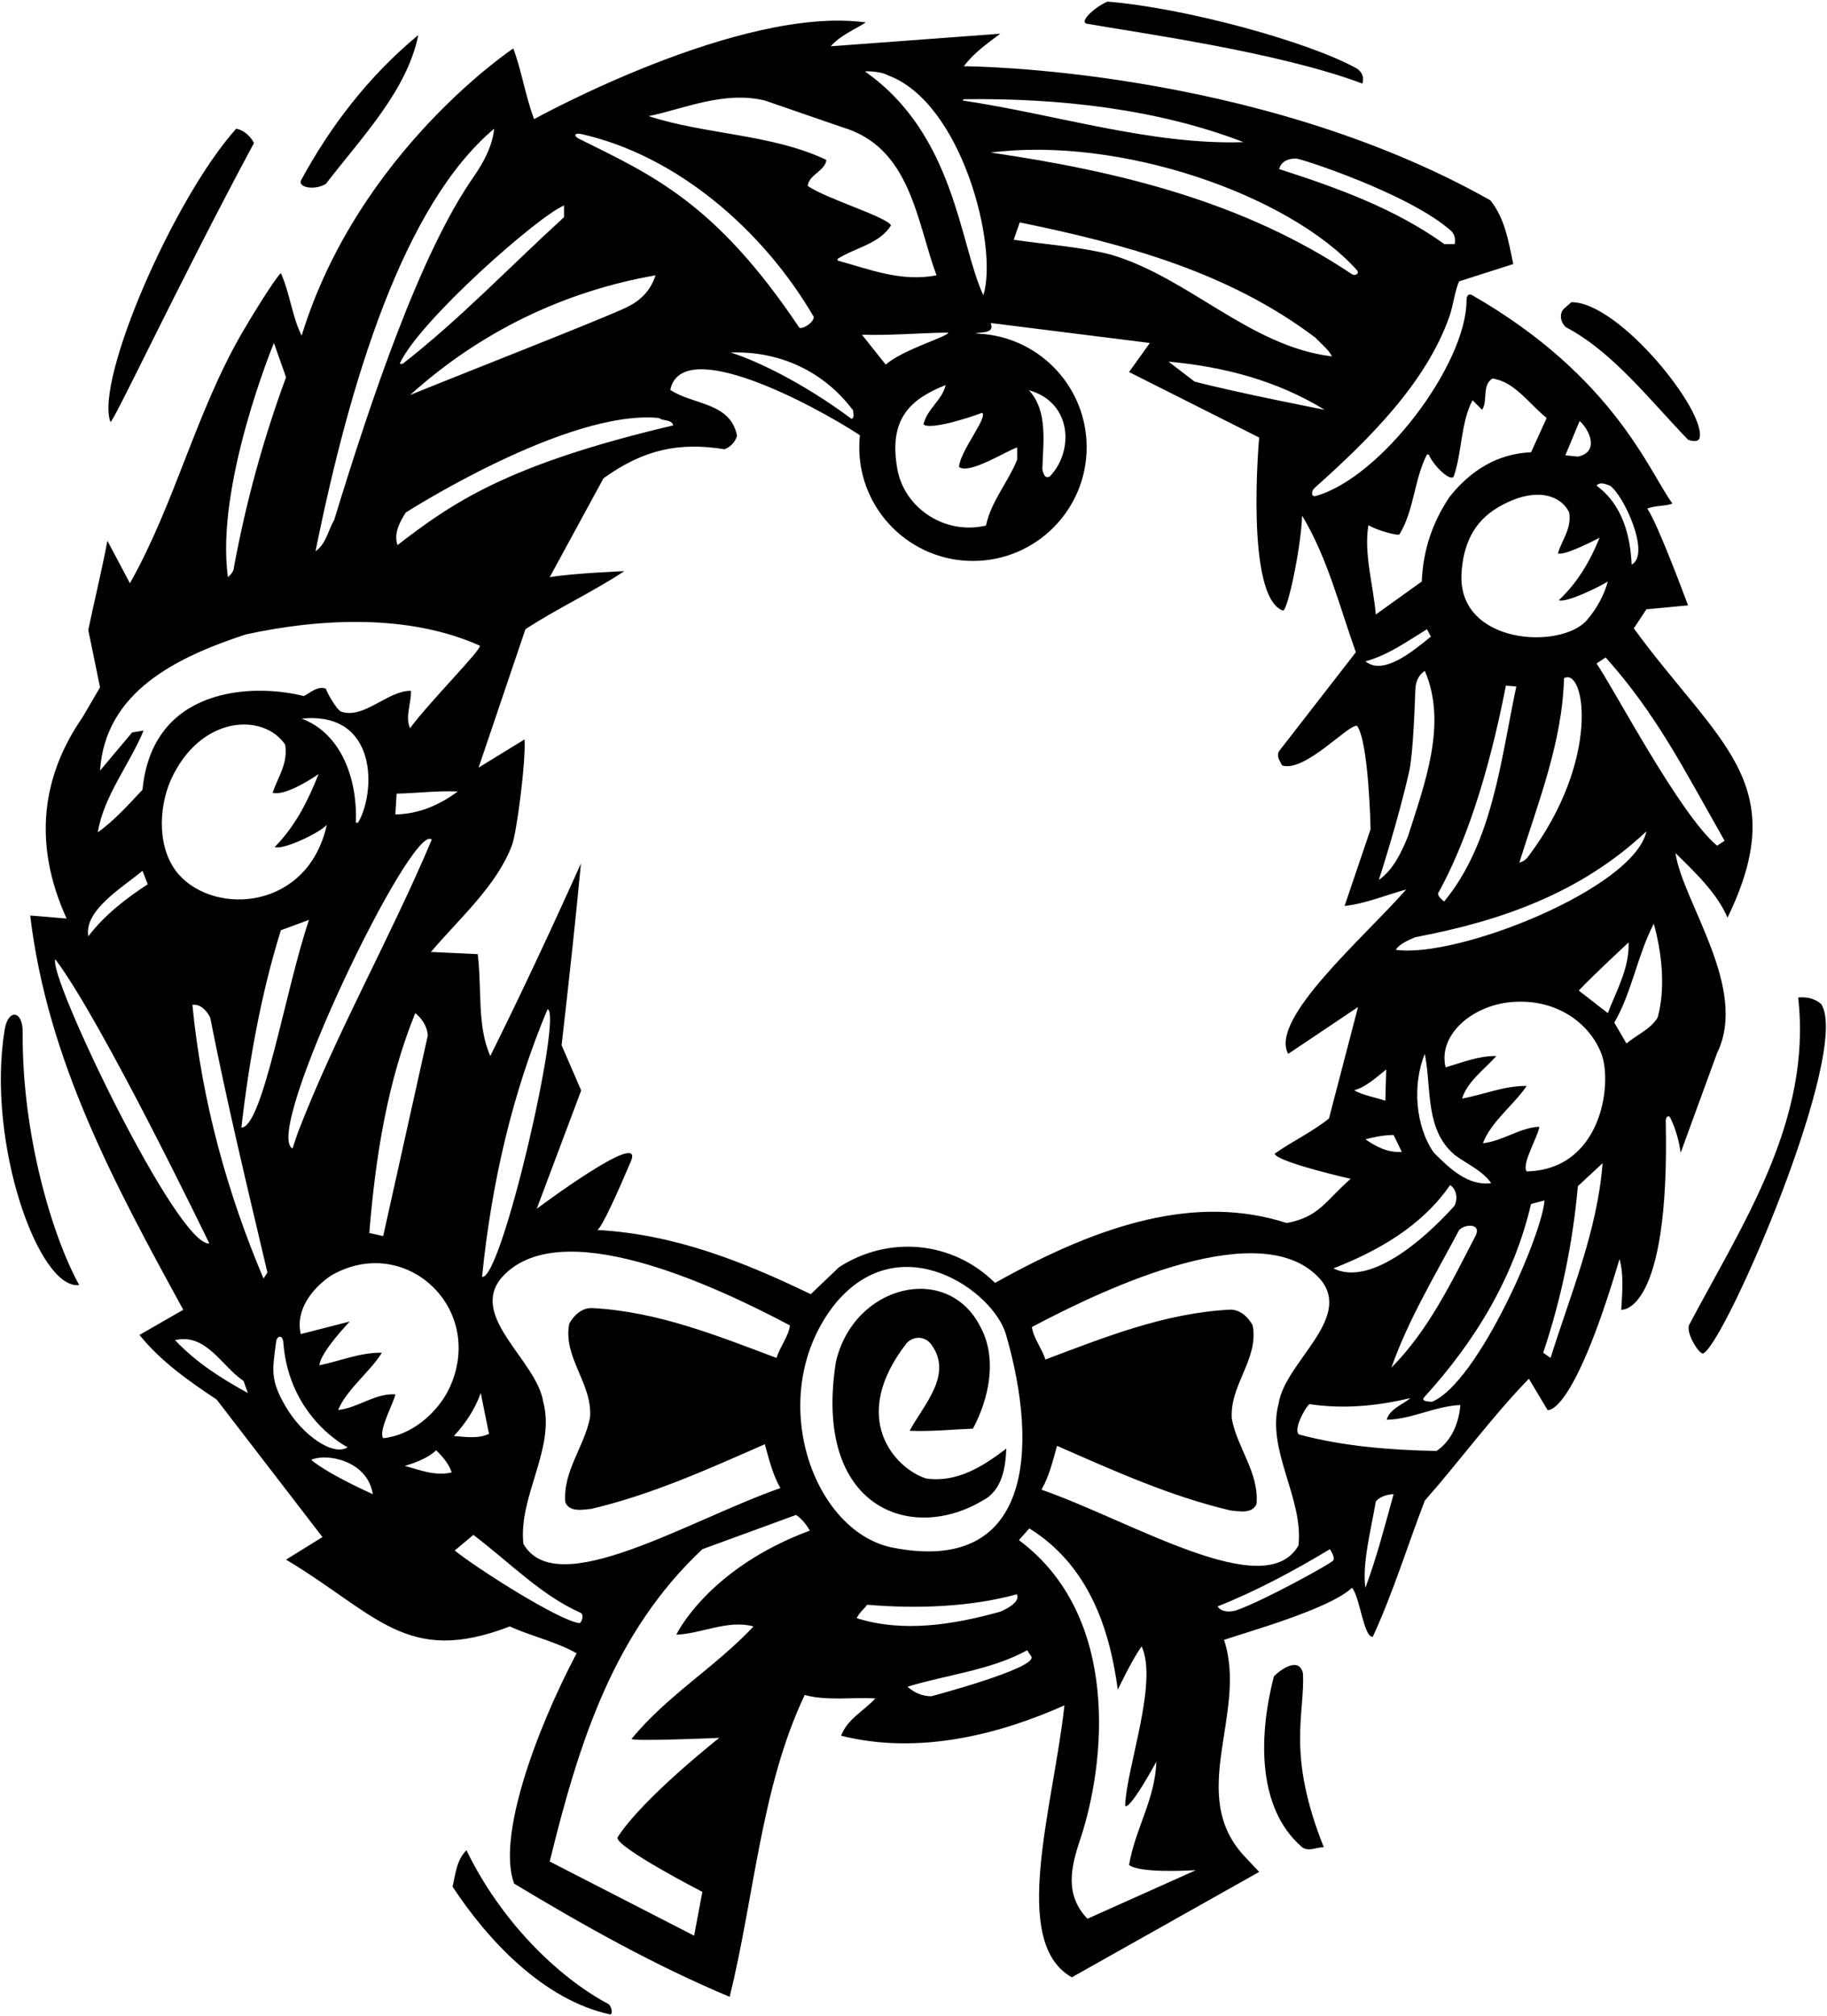 <?xml version="1.0" encoding="UTF-8"?>
<svg xmlns="http://www.w3.org/2000/svg" xmlns:xlink="http://www.w3.org/1999/xlink" width="514pt" height="567pt" viewBox="0 0 514 567" version="1.1">
<g id="surface1">
<path style=" stroke:none;fill-rule:nonzero;fill:rgb(0%,0%,0%);fill-opacity:1;" d="M 71.449 40.227 C 70.473 38.273 68.52 36.566 66.445 36.199 C 48.785 55.891 26.688 106.996 31.066 118.672 C 31.676 119.406 50.16 79.816 71.449 40.227 "/>
<path style=" stroke:none;fill-rule:nonzero;fill:rgb(0%,0%,0%);fill-opacity:1;" d="M 91.699 51.695 C 101.949 38.395 114.516 25.465 117.688 9.848 C 103.656 21.438 92.797 35.711 84.625 50.84 C 84.016 52.914 88.895 53.523 91.699 51.695 "/>
<path style=" stroke:none;fill-rule:nonzero;fill:rgb(0%,0%,0%);fill-opacity:1;" d="M 1.316 289.598 C -3.895 321.285 10.863 362.926 22.281 361.453 C 14.703 347.715 6.148 319.152 6.379 290.266 C 6.426 284.211 2.301 283.613 1.316 289.598 "/>
<path style=" stroke:none;fill-rule:nonzero;fill:rgb(0%,0%,0%);fill-opacity:1;" d="M 305.855 6.688 C 318.688 8.996 359.715 14.582 383.281 23.512 C 383.281 23.512 384.355 20.711 381.398 19.09 C 368.047 11.777 333.719 2.242 311.547 0.453 C 308.129 1.918 303.32 6.23 305.855 6.688 "/>
<path style=" stroke:none;fill-rule:nonzero;fill:rgb(0%,0%,0%);fill-opacity:1;" d="M 440.621 92.074 C 453.797 99.031 464.164 112.574 474.902 123.676 C 475.758 124.039 477.465 124.406 478.074 123.43 C 480.637 116.355 455.629 84.879 442.086 85 L 440.012 86.828 C 438.547 88.172 439.035 90.855 440.621 92.074 "/>
<path style=" stroke:none;fill-rule:nonzero;fill:rgb(0%,0%,0%);fill-opacity:1;" d="M 512.355 282.395 C 510.648 280.934 508.453 280.32 505.891 280.566 C 509.797 315.336 490.273 344.129 475.145 372.801 C 474.414 375.238 478.172 381.203 479.207 380.672 C 485.59 377.375 520.914 295.5 512.355 282.395 "/>
<path style=" stroke:none;fill-rule:nonzero;fill:rgb(0%,0%,0%);fill-opacity:1;" d="M 131.23 520.418 C 128.422 523.227 128.18 527.008 127.324 530.668 C 137.016 545.441 152.723 562.5 171.617 566.59 C 172.383 566.758 172.223 564.582 171.246 563.727 C 156.605 555.922 140.746 540.062 131.23 520.418 "/>
<path style=" stroke:none;fill-rule:nonzero;fill:rgb(0%,0%,0%);fill-opacity:1;" d="M 471.363 239.941 C 476.977 245.43 483.199 251.41 486.004 258.117 C 504.516 220.047 483.312 209.121 459.652 176.746 L 463.191 171.379 L 474.902 170.277 C 474.902 170.277 466.363 147.098 463.434 143.074 C 465.633 142.098 468.559 142.465 470.512 141.609 C 464.047 132.945 454.285 106.047 414.164 83.02 C 413.293 82.52 412.59 83.02 412.59 84.406 C 412.59 102.566 388.402 134.504 370.133 139.516 C 368.914 139.848 368.77 138.199 369.883 137.211 C 385.188 123.562 401.32 107.559 407.805 88.906 C 408.902 85.73 409.266 81.949 410.484 79.145 L 425.738 74.266 C 424.395 67.922 423.418 61.453 419.27 56.328 C 352.719 18.816 271.164 18.633 271.164 18.633 C 273.969 14.852 277.871 12.164 281.41 9.48 L 233.711 13.02 C 236.395 9.973 240.297 8.383 243.59 6.312 C 208.148 1.43 150.262 33.516 150.262 33.516 C 147.82 27.051 146.723 19.73 144.406 13.629 C 144.406 13.629 100.789 42.605 84.867 94.395 C 82.184 89.148 81.574 82.438 79.012 76.824 C 77.059 78.656 69.918 90.453 67.863 94.031 C 55 116.43 49.18 141.648 36.555 164.055 L 30.211 152.102 C 28.625 160.641 26.551 168.816 24.844 177.234 L 28.141 193.336 L 23.137 201.879 C 12 218 9 237 18.746 258.363 L 8.496 257.508 C 13.375 298.379 32.41 333.391 51.562 368.406 L 39.238 375.48 C 45.34 383.047 53.27 388.535 60.957 393.66 L 90.723 432.336 L 80.477 438.68 C 106.129 454.066 114.363 468.672 143.43 457.469 C 149.527 460.273 156.484 461.738 162.219 465.031 C 150.293 487.688 139.859 517.039 144.648 529.812 C 164.289 541.648 184.301 552.871 205.281 561.656 C 212.238 533.473 214.066 502.727 226.391 476.742 C 232.367 478.449 239.93 477.352 246.273 477.719 C 242.859 481.379 238.344 483.574 236.637 488.211 C 258.477 493.699 281.164 487.844 299.465 479.672 C 296.289 508.574 284.02 546.254 301.539 556.164 L 354.246 526.52 L 350.465 522.492 C 333.504 504.926 351.195 481.867 344.363 461.25 C 351.562 458.809 374.07 452.527 380.355 446.609 C 382.551 448.926 383.645 460.641 386.211 460.395 C 391.941 447.949 395.969 434.773 400.848 422.086 C 410.73 410.863 420.004 398.176 430.129 387.805 L 435.375 396.59 C 435.375 396.59 442.391 398.848 455.629 354.133 C 456.848 358.523 456.422 363.16 456.113 368.406 C 456.113 368.406 469.84 369.871 468.633 315.281 C 468.598 314.086 469.496 313.512 469.953 314.469 C 471.406 317.512 472.363 320.809 472.828 324.242 L 483.078 296.184 C 492 278 473.438 253.848 471.363 239.941 Z M 452.941 136.605 C 456.848 139.289 464.453 155.965 459.043 158.812 C 458.676 150.516 456.359 141.852 449.16 136.605 C 450.137 135.387 451.844 136.242 452.941 136.605 Z M 444.402 118.43 C 446.965 120.586 450.219 127.09 443.914 128.434 L 440.379 128.066 Z M 441.477 144.172 C 442.207 148.684 439.402 151.855 438.305 155.637 C 440.133 156.492 450.016 151.246 450.016 151.246 C 447.453 157.59 443.914 163.812 438.547 168.816 C 440.621 169.668 450.016 165.031 452.336 163.566 C 451.355 167.23 449.281 171.133 446.477 174.395 C 439.215 182.844 409.984 181.34 411.18 161.25 C 411.629 153.68 414.258 146.895 421.555 142.645 C 431.977 136.578 439.191 139.32 441.477 144.172 Z M 389.746 309.602 C 386.82 308.629 383.645 308.141 380.965 306.676 C 384.379 305.699 387.062 303.137 389.992 300.82 Z M 392.066 319.242 L 394.383 324 C 390.355 324.242 387.184 322.535 384.137 320.461 C 386.453 319.852 389.258 319.242 392.066 319.242 Z M 407.953 333.336 C 409.906 334.555 410.148 337.359 409.172 339.191 C 400.145 349.195 385.301 361.801 375.137 356.762 C 387.336 352.004 399.902 345.047 407.953 333.336 Z M 410.48 346.02 C 412.066 344.188 417.312 343.941 414.871 348.094 C 408.281 360.777 401.938 374.078 391.445 384.691 C 396.207 371.148 403.77 358.703 410.48 346.02 Z M 403.41 324.242 C 398.164 316.801 397.312 304.965 400.848 296.426 C 402.801 306.309 400.848 317.777 409.266 324.852 C 412.684 327.414 417.074 329.246 419.516 332.781 C 413.051 333.637 407.926 328.758 403.41 324.242 Z M 392.676 267.145 C 393.773 265.438 396.215 264.465 398.164 263.609 C 422.078 259.094 444.645 251.285 463.191 233.84 C 459.695 249.949 409.848 269.676 392.676 267.145 Z M 396.09 235.305 C 394.262 239.695 392.066 244.574 387.914 247.504 C 387.914 247.504 393.363 230.777 396.461 216.945 C 397.586 211.914 398.066 197.57 398.176 194.176 C 398.246 192.012 398.852 190.031 400.848 188.699 C 407.316 203.586 400.727 220.664 396.09 235.305 Z M 404.664 251.117 C 411.727 238.352 418.457 219.559 423.664 192.848 L 426.59 193.094 C 422.199 213.832 419.965 236.973 406.297 253.562 C 406.297 253.562 404.164 252.02 404.664 251.117 Z M 427.445 242.625 C 432.691 225.789 439.523 208.828 440.012 190.773 C 445.867 187.48 450.578 213.684 429.766 241.16 C 429.152 241.895 428.422 242.383 427.445 242.625 Z M 384.988 147.711 C 387.309 149.172 393.402 150.824 393.727 150.289 C 397.891 143.434 397.836 134.84 401.461 127.824 L 401.945 127.824 C 403.41 131.238 408.289 135.754 409.023 133.922 C 411.34 127.09 410.977 118.797 414.27 112.574 L 416.953 115.258 C 418.66 112.816 416.832 108.305 419.883 106.473 C 426.105 107.324 430.129 113.547 435.133 117.574 L 430.738 127.215 C 421.465 127.578 413.781 132.215 407.805 139.777 C 403.047 146.855 400.359 154.66 399.996 163.566 L 387.062 172.84 C 386.328 164.422 383.645 155.637 384.988 147.711 Z M 401.461 176.988 L 402.559 179.062 C 397.434 183.211 389.219 190.125 384.137 186.016 C 390.48 184.309 395.848 180.406 401.461 176.988 Z M 381.449 183.453 L 359.855 211.27 C 359.004 212.734 360.102 214.074 360.711 215.297 C 367.176 217.371 379.621 203.34 381.816 204.195 C 385.109 208.828 385.598 233.23 385.598 233.23 L 378.277 254.824 C 384.016 254.215 389.867 251.773 395.605 250.188 C 383.891 263.609 356.988 286.605 362.418 296.426 L 382.062 283.25 L 373.887 314.605 C 369.008 318.508 363.641 320.949 358.637 324.484 C 358.637 326.316 374.008 330.223 379.984 331.562 C 372.789 337.906 371.148 342.289 362 344 C 336.793 335.887 310 344 279.945 360.844 C 268 349 249.934 347.422 236.027 356.449 L 228.098 364.016 C 209.309 354.984 190.031 347.18 168.074 345.961 C 169.449 345 173.613 335.777 177.496 326.633 C 181.523 317.148 151 340 151 340 L 163.504 306.715 L 158 294 C 159.953 276.797 161.852 259.824 163.438 242.867 C 155.387 260.805 146.844 279.102 137.938 297.035 C 134.156 288.496 135.621 278.246 134.398 268.367 L 121.227 267.758 C 129.543 258.02 139.762 249.094 144.059 237.676 C 145.309 234.359 147.941 214.688 147.578 207.977 L 134.645 215.906 L 147.82 176.988 C 156.727 171.133 166.852 166.496 175.637 160.641 C 175.637 160.641 160.996 161.25 154.652 162.348 L 169.781 134.531 C 181.004 126.48 190.887 124.285 203.82 126.359 C 205.527 125.746 206.867 124.285 207.355 122.574 C 205.527 113.062 194.789 113.914 188.57 109.645 C 191.887 94.141 228.727 113.801 241.914 122.41 C 241.801 123.523 241.738 124.652 241.738 125.797 C 241.738 143.461 256.059 157.781 273.727 157.781 C 291.391 157.781 305.715 143.461 305.715 125.797 C 305.715 109.227 293.113 95.609 276.977 93.98 C 276.105 93.891 274.336 93.785 274.336 93.785 C 275.098 93.594 276.102 93.57 276.977 93.434 C 278.344 93.215 279.395 92.715 278.727 90.855 L 323.5 96.469 L 317.645 104.645 L 354.246 123.066 C 354.246 123.066 350.191 167.996 360.953 171.742 C 362.297 171.742 366.078 153.688 366.324 145.023 C 373.52 156.98 376.816 170.523 381.449 183.453 Z M 365.309 434.699 C 355.961 451.066 318.859 428.051 293 419 C 295.195 415.219 296.172 410.945 297.391 406.676 C 313.254 413.633 329.113 420.828 346.191 424.855 C 348.754 425.102 352.293 425.832 353.512 423.027 C 354.242 414.242 348.145 407.41 346.559 399.113 C 345.824 389.598 354.242 382.277 352.414 372.762 C 351.07 370.32 348.754 368.246 345.949 368.371 C 327.527 369.348 310.691 376.176 294.098 382.398 C 293.121 379.227 290.684 376.301 290.316 373.25 C 311.852 361.848 355.512 341.461 371.559 359.949 C 380.559 370.949 361.562 383.133 359.734 394.723 C 356.195 407.898 366.77 421.281 365.309 434.699 Z M 166 398.66 C 164.414 406.961 158.312 413.789 159.047 422.574 C 160.266 425.383 163.805 424.648 166.363 424.406 C 183.445 420.379 199.305 413.18 215.164 406.227 C 216.387 410.496 217.359 414.766 219.559 418.551 C 193.699 427.598 156.598 450.617 147.25 434.25 C 145.785 420.828 156.359 407.445 152.824 394.27 C 150.992 382.68 132 370.5 141 359.5 C 157.047 341.012 200.707 361.398 222.242 372.801 C 221.875 375.848 219.434 378.777 218.461 381.949 C 201.867 375.727 185.031 368.895 166.609 367.922 C 163.805 367.797 161.484 369.871 160.145 372.312 C 158.312 381.828 166.73 389.145 166 398.66 Z M 135.621 359.137 C 138.305 332.539 144.16 307.406 154.043 283.859 C 158.434 284.777 141.051 360.414 135.621 359.137 Z M 83.77 318.633 L 82.305 323.023 C 73.645 318.938 116.039 230.789 121.469 236.16 C 109.758 263.977 94.629 290.449 83.77 318.633 Z M 120.371 291.18 L 107.805 347.664 C 106.465 347.422 105.242 347.059 103.898 346.812 C 105.609 325.461 109.023 304.113 116.832 284.961 C 118.906 286.664 120.129 288.742 120.371 291.18 Z M 89.629 217.734 C 86.699 225.059 83.281 232.133 77.305 238.234 C 79.258 239.211 89.504 234.574 91.945 232.012 C 86.656 255.816 60.797 257.656 50.344 246.039 C 44.242 239.086 44.488 227.617 48.023 219.445 C 56.332 201.051 74.164 200.469 80.23 209.441 C 81.086 214.809 78.16 218.59 76.695 222.984 C 80.598 224.078 89.629 217.734 89.629 217.734 Z M 84.867 202.121 C 106.586 199.984 105.672 223.164 100.73 231.398 L 100.117 231.398 C 100.605 219.445 96.215 206.391 84.867 202.121 Z M 79.012 261.656 L 86.941 258.73 C 80.355 278.004 73.949 317.105 67.91 317.164 C 70.105 298.012 73.523 279.348 79.012 261.656 Z M 111.223 229.082 L 111.586 223.227 C 117.32 223.105 122.934 222.371 128.789 222.617 C 123.664 226.398 117.93 228.961 111.223 229.082 Z M 185.398 117.574 C 186.617 118.551 188.812 117.816 189.422 119.648 C 142.27 130.75 127.078 141.609 111.828 153.32 C 110.73 150.027 112.441 146.855 114.148 144.172 C 114.148 144.172 159.656 115.012 185.398 117.574 Z M 115.367 111.109 C 135.133 93.297 158.68 81.949 184.422 77.438 C 182.957 81.965 180.035 84.59 176.465 86.359 C 170.516 89.309 129.398 105.375 115.367 111.109 Z M 239.566 117.816 C 225.84 107.57 212.359 101.227 205.527 99.152 C 219.434 98.664 231.879 104.52 240.055 115.5 C 239.93 116.23 240.539 117.453 239.566 117.816 Z M 286.168 125.871 L 286.168 129.285 C 283.605 135.629 278.848 140.996 277.387 147.828 C 265.75 150.566 254.375 142.855 252.441 131.859 C 249.973 117.836 256.004 112.316 266.039 108.305 C 265.184 112.449 260.672 115.133 259.816 119.402 C 261.77 120.992 272.871 117.453 276.285 116.109 C 278.117 117.211 269.941 127.09 269.82 131.359 C 272.746 133.555 283.484 126.602 286.168 125.871 Z M 249.203 102.566 L 242.492 94.148 C 250.668 94.395 258.598 93.66 266.77 93.539 C 267.137 94.516 253.719 98.422 249.203 102.566 Z M 289.465 109.766 C 301.668 113.137 302.184 126.977 295.32 134.047 C 293.734 134.777 293.488 132.824 293.246 131.973 C 293.488 124.285 294.828 115.5 289.465 109.766 Z M 336.066 107.324 L 328.746 101.715 C 344.73 103.18 359.492 107.203 372.664 115.258 C 372.664 115.258 348.145 110.496 336.066 107.324 Z M 312.398 71.578 C 303.734 69.387 294.223 68.773 285.191 67.434 L 286.898 62.555 C 316.547 68.652 345.586 76.461 370.105 95.004 C 371.691 96.711 373.766 98.297 374.742 100.25 C 351.562 97.445 334.48 78.047 312.398 71.578 Z M 380.27 77.074 C 350.078 56.848 315.09 48.223 278.727 42.91 C 314.93 38.281 362.359 54.605 381.664 75.879 C 382.645 76.953 381.277 77.754 380.27 77.074 Z M 364.613 44.586 C 366.016 44.586 396.457 54.5 408.168 64.871 C 409.266 65.848 409.512 67.188 409.266 68.652 L 406.34 68.652 C 392.188 58.527 376.086 52.793 359.855 47.547 C 360.516 45.273 362.504 44.586 364.613 44.586 Z M 271.164 27.906 C 298.125 27.539 325.82 30.711 349.855 39.98 C 323.867 40.836 297.148 32.176 270.797 28.27 Z M 249.812 21.195 C 270.625 28.773 280.934 69.492 276.652 83.047 C 269.945 68.797 268.762 37.926 243.348 20.098 C 244.078 19.977 247.984 20.098 249.812 21.195 Z M 215.164 28.27 L 237.125 35.836 C 256.277 41.566 257.863 62.309 263.477 77.438 C 253.594 79.387 244.566 75.73 235.66 73.289 L 235.66 72.801 C 240.664 69.629 247.371 68.652 250.668 63.406 C 249.691 61.09 232.609 55.965 227.242 52.305 C 227.609 49.012 232.121 48.156 232.488 44.984 C 217.117 37.664 198.574 37.906 182.469 32.66 C 192.23 30.711 203.574 25.465 215.164 28.27 Z M 163.504 37.695 C 190.508 43.746 214.77 64.785 228.949 89.148 C 228.949 90.855 225.371 92.906 224.793 92.047 C 201.137 56.738 183.207 49.164 162.832 38.996 C 161.25 38.203 161.703 37.293 163.504 37.695 Z M 158.68 57.797 L 158.68 61.09 C 143.43 74.996 129.277 89.879 113.297 102.324 L 112.441 102.324 C 117.809 90.367 151.48 60.723 158.68 57.797 Z M 139.035 36.199 C 138.52 41.078 136.121 45.602 133.172 49.844 C 118.188 71.395 104.504 112.027 94.02 146.246 C 92.309 149.172 91.699 153.074 88.773 155.027 C 98.434 107.266 113.516 57.652 139.035 36.199 Z M 77.059 96.469 L 80.477 106.105 C 74.133 123.309 69.254 140.996 65.836 159.422 C 65.836 160.641 64.859 161.738 64.129 162.348 C 60.5 136.559 77.059 96.469 77.059 96.469 Z M 37.168 206.023 L 28.141 216.762 C 29.598 194.621 49.535 184.895 69.129 178.453 C 90.48 173.816 115.246 172.719 135.012 181.625 C 135.379 182.844 120.98 197.242 115.367 204.805 C 113.906 201.633 115.734 197.852 115.613 194.312 C 109.082 194.211 102.469 202.301 96.047 200.188 C 94.672 199.734 91.699 194.277 91.699 193.703 C 89.383 192.848 87.43 194.801 85.48 195.777 C 70.84 192.117 42.84 193.273 40.094 222.129 C 36.191 226.277 31.922 231.035 27.527 234.086 C 29.113 223.961 36.617 214.746 40.398 205.477 Z M 40.094 244.941 L 41.559 248.727 C 35.582 252.629 29.48 257.266 24.844 263.363 C 23.625 256.105 33.996 249.945 40.094 244.941 Z M 15.574 269.828 C 28.75 287.277 58.883 349.742 58.883 349.742 C 49.855 350.656 13.254 274.102 15.574 269.828 Z M 49.246 376.945 C 58.027 374.871 62.422 384.391 68.52 388.414 L 69.738 391.828 C 62.422 387.805 55.223 383.289 49.246 376.945 Z M 74.133 359.621 C 64.008 335.711 56.809 309.969 54.125 282.641 C 56.441 282.273 58.273 284.473 59.129 286.18 C 63.887 310.336 69.617 334.125 75.23 357.914 Z M 80.305 395.52 C 76.023 388.137 76.605 385.461 77.676 377.465 C 77.945 375.473 79.551 375.516 79.695 377.473 C 81.27 398.848 97.801 407.078 97.801 407.078 C 93.754 409.699 85.078 403.746 80.305 395.52 Z M 87.551 410.617 C 91.945 408.605 103.414 410.863 104.879 420.258 C 104.879 420.258 92.676 414.891 87.551 410.617 Z M 111.223 392.195 C 105.488 391.828 100.852 395.98 95.117 396.59 C 97.68 390.609 104.145 385.852 107.438 380.484 C 101.461 380.363 95.727 382.801 89.871 384.023 C 89.992 380.484 98.41 371.699 98.41 371.699 L 84.625 375.238 C 83.039 368.652 87.676 362.43 93.164 358.77 C 113.883 346.785 136.781 367.902 126.473 390.367 C 123.055 397.566 115.613 403.785 107.805 404.52 C 106.34 402.445 110.977 394.148 111.223 392.195 Z M 113.906 412.328 C 116.223 411.594 120.129 410.375 122.688 407.934 C 124.52 409.641 126.348 411.84 127.078 414.156 C 122.324 415.254 118.055 413.426 113.906 412.328 Z M 135.254 391.828 L 137.574 403.301 C 134.523 404.762 130.863 404.152 127.691 403.91 C 131.105 400.25 133.668 396.223 135.254 391.828 Z M 127.934 436.117 L 133.18 431.727 C 143.184 439.289 152.336 448.805 163.438 453.684 C 164.414 454.414 163.508 456.586 163.004 456.531 C 157.441 455.953 134.277 441.242 127.934 436.117 Z M 190.277 459.785 C 197.352 459.539 204.672 455.516 211.992 457.469 C 201.379 468.812 187.715 476.863 177.711 489.066 C 177.102 489.918 202.355 488.82 202.355 488.82 C 202.355 488.82 180.641 505.902 173.684 516.883 C 173.684 519.809 197.598 532.133 197.598 532.133 L 195.277 544.453 L 154.652 523.59 C 163.027 489.492 172.754 459.109 197.598 435.75 L 223.949 426.113 C 225.656 427.211 226.879 428.922 227.852 430.504 C 199 441.242 190.277 459.785 190.277 459.785 Z M 235.172 366.453 C 253.512 344.676 279.461 363.09 283.008 375.32 C 292.352 407.543 290.27 443.137 250.91 435.262 C 228.109 430.48 214.867 391.527 235.172 366.453 Z M 241.027 455.148 C 241.641 453.684 243.102 452.586 243.957 451.367 C 258.109 452.586 273.113 451.977 286.047 448.438 C 287.391 450.758 281.922 453.176 281.32 453.344 C 268.16 457.016 254.02 459.254 241.027 455.148 Z M 262.012 477.109 C 259.449 477.109 257.254 476.133 255.305 474.426 C 266.527 471.008 278.727 469.789 288.977 464.176 L 290.195 466.008 C 291.535 469.301 262.012 477.109 262.012 477.109 Z M 305.934 539.695 C 299.469 532.938 301.273 525.207 303.895 517.383 C 310.98 496.227 315.504 454.703 286.656 433.188 L 289.586 429.895 C 306.055 440.141 312.156 457.711 314.473 475.281 C 314.473 475.281 318.379 466.98 321.184 463.078 C 325.879 473.266 316.914 497.117 316.547 507.852 C 316.547 507.852 317.035 510.477 325.328 495.531 C 324.965 506.145 319.355 514.441 317.645 524.566 C 320.574 526.887 334.113 526.152 336.434 526.031 Z M 375 439 C 373.723 440.184 355.715 450.148 347.785 452.953 C 346.074 453.441 343.758 453.562 342.539 451.855 C 353.273 447.586 364.012 441.852 374.137 435.75 C 374.137 435.75 375.855 438.207 375 439 Z M 384.137 446.609 C 383.16 439.898 385.723 430.262 387.062 422.328 C 388.16 420.988 390.113 420.379 392.066 420.258 C 389.625 429.16 387.309 438.07 384.137 446.609 Z M 404.141 408.117 C 391.086 407.875 377.664 406.777 365.469 403.48 C 363.758 402.262 367.055 396.039 368.395 394.941 C 378.031 396.406 387.672 395.43 396.82 393.234 C 394.504 395.188 391.086 396.16 390.109 399.336 C 397.188 399.211 403.531 395.551 410.852 395.188 C 410.484 399.945 408.531 405.191 404.141 408.117 Z M 402.922 394.27 C 402.922 394.27 399.473 394.32 400.637 393.047 C 415.277 377.02 425.992 358.98 430.738 338.641 L 434.52 337.66 C 433.91 347.18 415.855 388.781 402.922 394.27 Z M 436.23 381.949 L 434.156 380.484 C 439.156 365.602 442.449 349.984 443.914 333.637 L 450.867 327.172 C 449.406 346.203 441.84 364.016 436.23 381.949 Z M 429.52 329.488 C 427.934 327.535 432.812 319.484 433.059 316.922 C 427.566 317.164 422.809 320.949 417.195 321.559 C 419.516 315.461 425.738 310.945 429.52 305.453 C 423.297 305.332 417.441 307.895 411.34 308.992 C 412.805 304.234 417.441 300.941 420.98 297.035 C 416.098 296.914 411.34 298.867 406.703 300.211 C 404.496 291.195 414.02 282.91 424.988 281.875 C 438.133 280.637 447.578 288.191 450.625 296.672 C 453.594 304.934 450.629 328.961 429.52 329.488 Z M 444.16 278.613 C 448.43 274.102 458.188 265.074 458.188 265.074 C 458.434 272.27 454.773 278.613 452.336 284.961 Z M 466.363 286.18 C 464.41 289.473 460.508 291.059 457.578 293.5 L 454.164 287.641 C 459.164 278.98 460.629 268.734 465.266 259.824 C 467.461 267.637 468.68 277.762 466.363 286.18 Z M 449.16 186.629 L 451.723 184.918 C 465.996 200.898 473.398 215.742 485.191 236.484 L 483.078 237.867 C 472.586 229.203 453.797 193.215 449.16 186.629 "/>
<path style=" stroke:none;fill-rule:nonzero;fill:rgb(0%,0%,0%);fill-opacity:1;" d="M 276.41 422.086 C 282.145 419.16 282.875 412.449 283.117 407.445 C 276.531 412.449 269.336 417.086 260.551 415.863 C 251.891 413.062 238.586 399.023 255.059 377.801 C 257.012 375.727 260.184 375.727 262.012 378.164 C 268.234 386.707 259.816 395.125 255.914 402.445 C 262.012 402.688 267.746 402.078 273.727 401.836 C 278.238 393.414 280.68 382.07 275.801 373.164 C 266.621 354.988 240.242 361.246 235.172 383.047 C 228.691 424.191 256.254 434.094 276.41 422.086 "/>
<path style=" stroke:none;fill-rule:nonzero;fill:rgb(0%,0%,0%);fill-opacity:1;" d="M 366.566 470.645 C 365.469 465.887 360.344 469.543 358.395 471.496 C 354.367 486.992 353.145 508.219 366.324 519.566 C 368.152 520.906 370.348 519.566 372.422 519.566 C 361.871 493.09 367.176 482.109 366.566 470.645 "/>
</g>
</svg>
